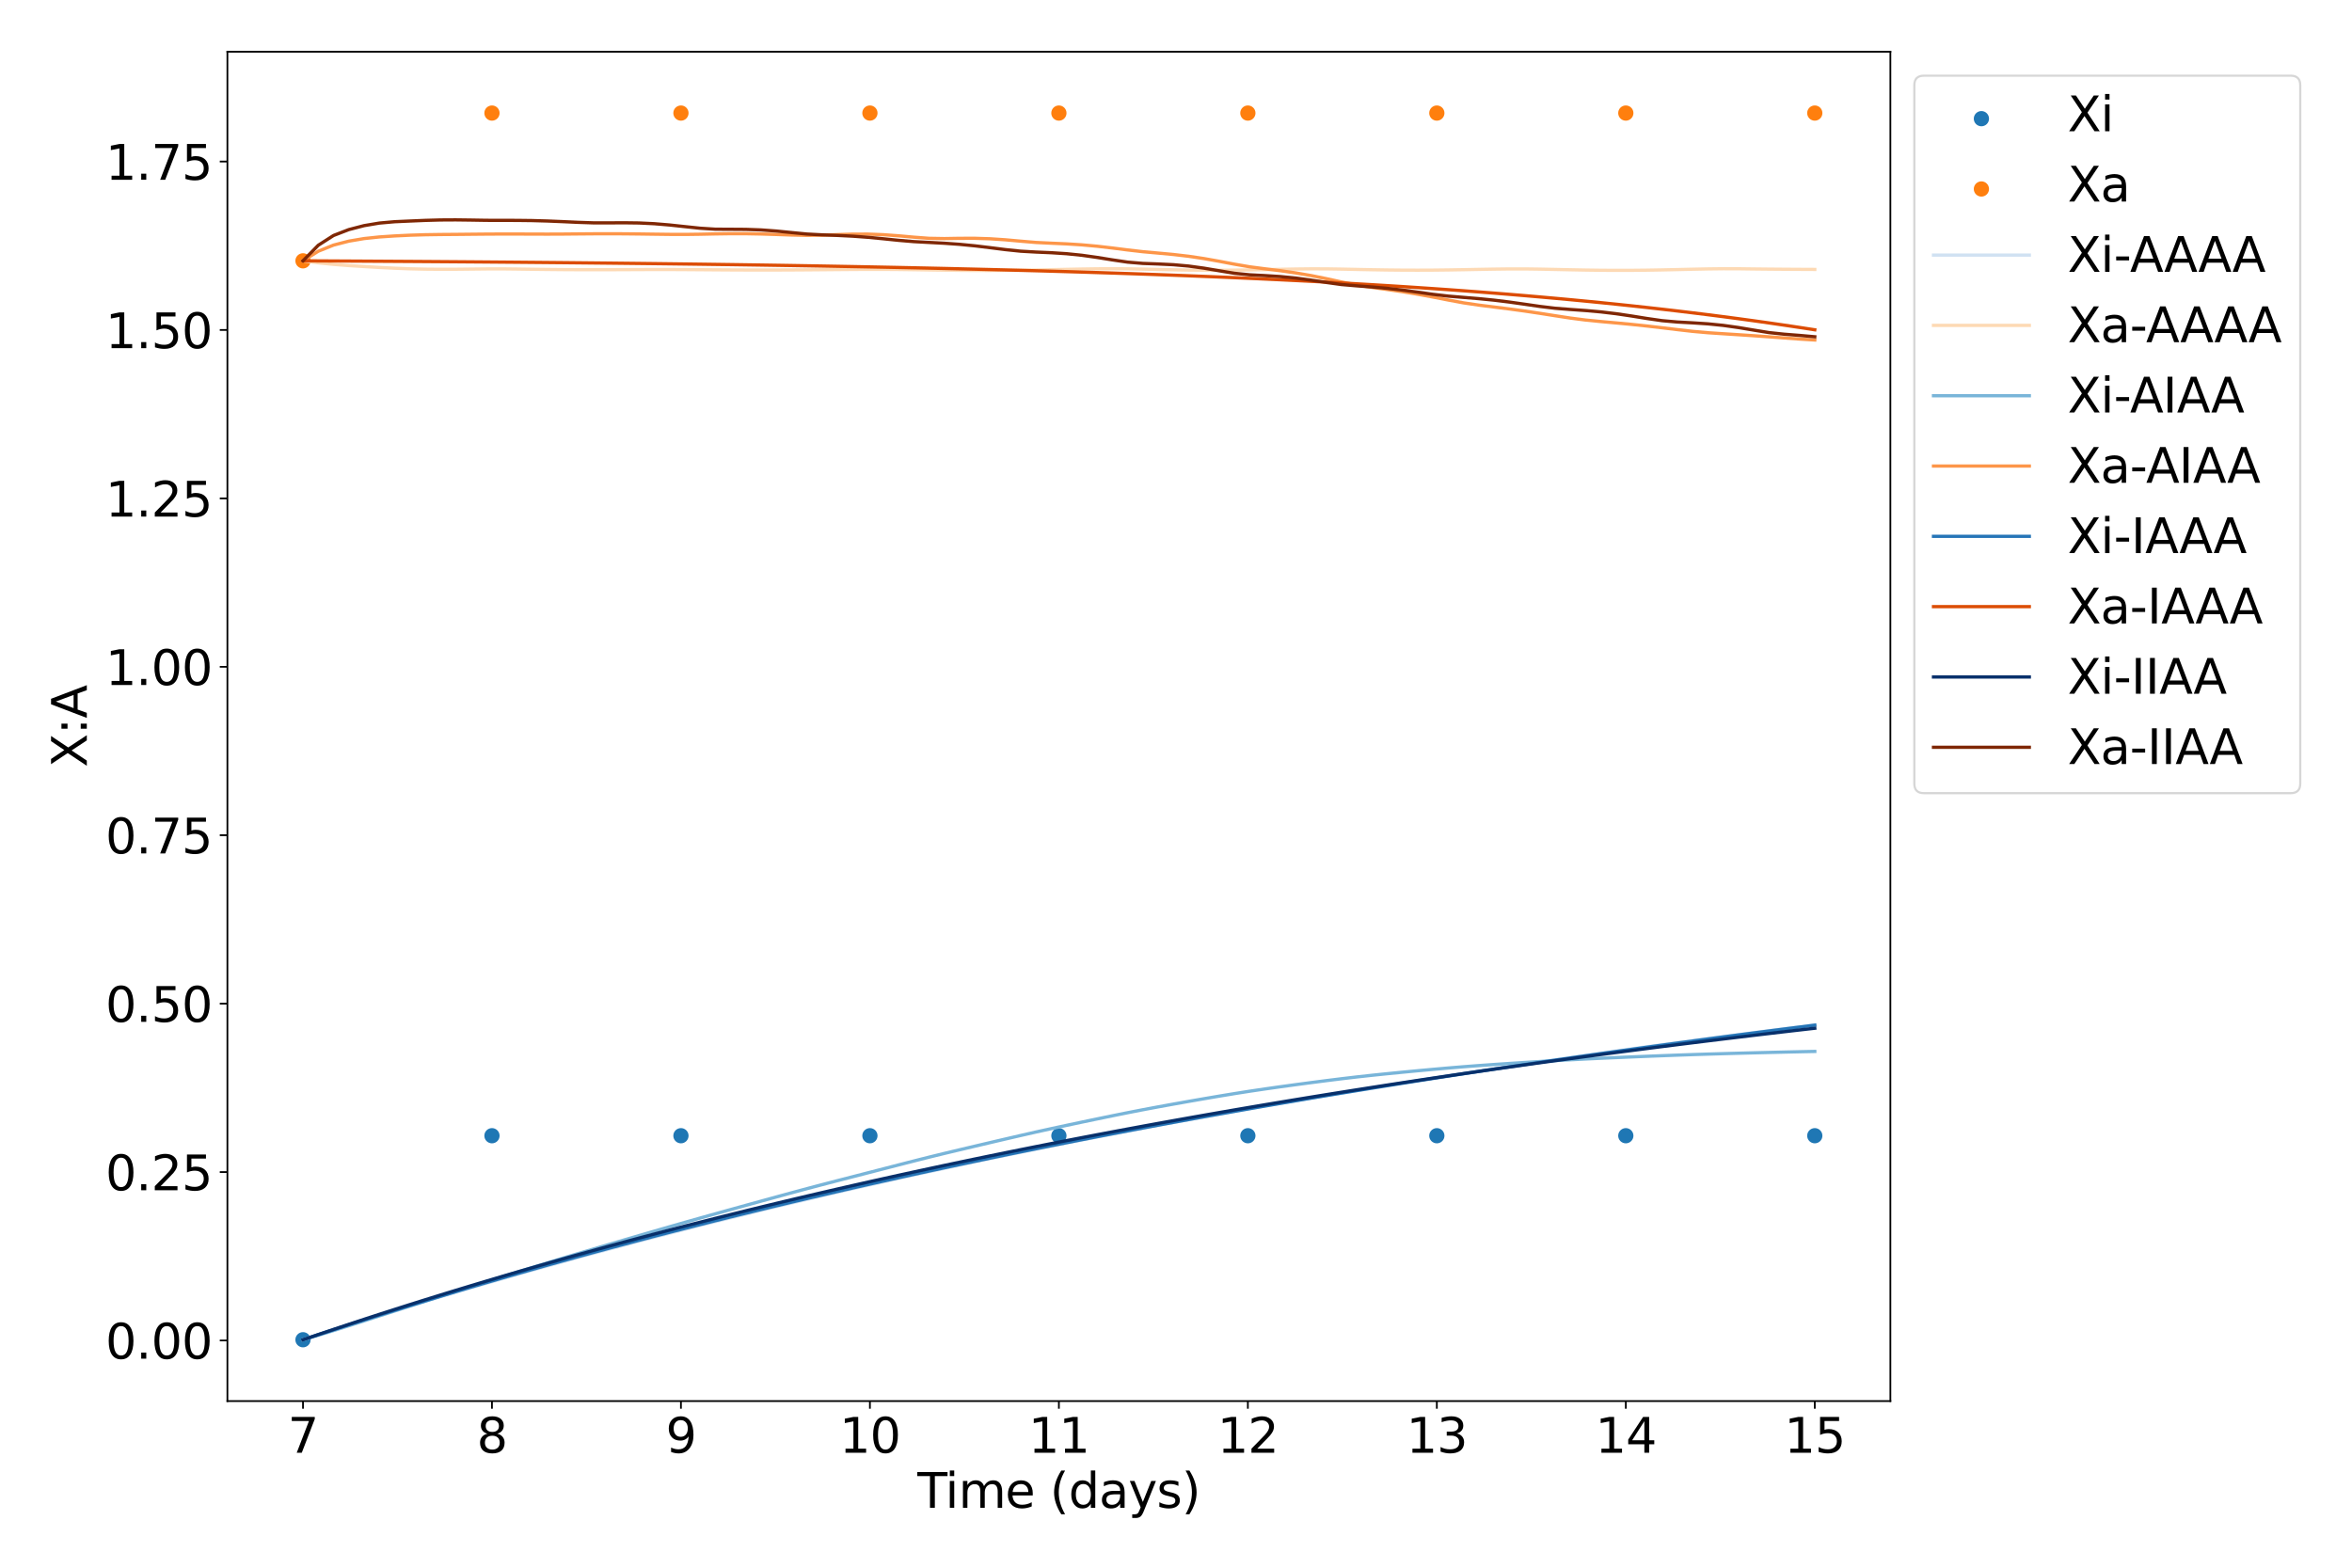 <?xml version="1.0" encoding="utf-8" standalone="no"?>
<!DOCTYPE svg PUBLIC "-//W3C//DTD SVG 1.1//EN"
  "http://www.w3.org/Graphics/SVG/1.1/DTD/svg11.dtd">
<svg xmlns:xlink="http://www.w3.org/1999/xlink" width="1080pt" height="720pt" viewBox="0 0 1080 720" xmlns="http://www.w3.org/2000/svg" version="1.1">
 <defs>
  <style type="text/css">*{stroke-linejoin: round; stroke-linecap: butt}</style>
 </defs>
 <g id="figure_1">
  <g id="patch_1">
   <path d="M 0 720 
L 1080 720 
L 1080 0 
L 0 0 
z
" style="fill: #ffffff"/>
  </g>
  <g id="axes_1">
   <g id="patch_2">
    <path d="M 104.42 643.48 
L 868.03 643.48 
L 868.03 23.76 
L 104.42 23.76 
z
" style="fill: #ffffff"/>
   </g>
   <g id="PathCollection_1">
    <defs>
     <path id="m80f1702e56" d="M 0 3 
C 0.796 3 1.559 2.684 2.121 2.121 
C 2.684 1.559 3 0.796 3 0 
C 3 -0.796 2.684 -1.559 2.121 -2.121 
C 1.559 -2.684 0.796 -3 0 -3 
C -0.796 -3 -1.559 -2.684 -2.121 -2.121 
C -2.684 -1.559 -3 -0.796 -3 0 
C -3 0.796 -2.684 1.559 -2.121 2.121 
C -1.559 2.684 -0.796 3 0 3 
z
" style="stroke: #1f77b4"/>
    </defs>
    <g clip-path="url(#p717cfecda9)">
     <use xlink:href="#m80f1702e56" x="139.13" y="615.311" style="fill: #1f77b4; stroke: #1f77b4"/>
     <use xlink:href="#m80f1702e56" x="225.903" y="521.609" style="fill: #1f77b4; stroke: #1f77b4"/>
     <use xlink:href="#m80f1702e56" x="312.677" y="521.609" style="fill: #1f77b4; stroke: #1f77b4"/>
     <use xlink:href="#m80f1702e56" x="399.451" y="521.609" style="fill: #1f77b4; stroke: #1f77b4"/>
     <use xlink:href="#m80f1702e56" x="486.225" y="521.609" style="fill: #1f77b4; stroke: #1f77b4"/>
     <use xlink:href="#m80f1702e56" x="572.999" y="521.609" style="fill: #1f77b4; stroke: #1f77b4"/>
     <use xlink:href="#m80f1702e56" x="659.773" y="521.609" style="fill: #1f77b4; stroke: #1f77b4"/>
     <use xlink:href="#m80f1702e56" x="746.547" y="521.609" style="fill: #1f77b4; stroke: #1f77b4"/>
     <use xlink:href="#m80f1702e56" x="833.32" y="521.609" style="fill: #1f77b4; stroke: #1f77b4"/>
    </g>
   </g>
   <g id="PathCollection_2">
    <defs>
     <path id="m62fcbac0dc" d="M 0 3 
C 0.796 3 1.559 2.684 2.121 2.121 
C 2.684 1.559 3 0.796 3 0 
C 3 -0.796 2.684 -1.559 2.121 -2.121 
C 1.559 -2.684 0.796 -3 0 -3 
C -0.796 -3 -1.559 -2.684 -2.121 -2.121 
C -2.684 -1.559 -3 -0.796 -3 0 
C -3 0.796 -2.684 1.559 -2.121 2.121 
C -1.559 2.684 -0.796 3 0 3 
z
" style="stroke: #ff7f0e"/>
    </defs>
    <g clip-path="url(#p717cfecda9)">
     <use xlink:href="#m62fcbac0dc" x="139.13" y="119.791" style="fill: #ff7f0e; stroke: #ff7f0e"/>
     <use xlink:href="#m62fcbac0dc" x="225.903" y="51.929" style="fill: #ff7f0e; stroke: #ff7f0e"/>
     <use xlink:href="#m62fcbac0dc" x="312.677" y="51.929" style="fill: #ff7f0e; stroke: #ff7f0e"/>
     <use xlink:href="#m62fcbac0dc" x="399.451" y="51.929" style="fill: #ff7f0e; stroke: #ff7f0e"/>
     <use xlink:href="#m62fcbac0dc" x="486.225" y="51.929" style="fill: #ff7f0e; stroke: #ff7f0e"/>
     <use xlink:href="#m62fcbac0dc" x="572.999" y="51.929" style="fill: #ff7f0e; stroke: #ff7f0e"/>
     <use xlink:href="#m62fcbac0dc" x="659.773" y="51.929" style="fill: #ff7f0e; stroke: #ff7f0e"/>
     <use xlink:href="#m62fcbac0dc" x="746.547" y="51.929" style="fill: #ff7f0e; stroke: #ff7f0e"/>
     <use xlink:href="#m62fcbac0dc" x="833.32" y="51.929" style="fill: #ff7f0e; stroke: #ff7f0e"/>
    </g>
   </g>
   <g id="matplotlib.axis_1">
    <g id="xtick_1">
     <g id="line2d_1">
      <defs>
       <path id="m3385fdae1e" d="M 0 0 
L 0 3.5 
" style="stroke: #000000; stroke-width: 0.8"/>
      </defs>
      <g>
       <use xlink:href="#m3385fdae1e" x="139.13" y="643.48" style="stroke: #000000; stroke-width: 0.8"/>
      </g>
     </g>
     <g id="text_1">
      <!-- 7 -->
      <g transform="translate(132.131 667.197) scale(0.22 -0.22)">
       <defs>
        <path id="DejaVuSans-37" d="M 525 4666 
L 3525 4666 
L 3525 4397 
L 1831 0 
L 1172 0 
L 2766 4134 
L 525 4134 
L 525 4666 
z
" transform="scale(0.016)"/>
       </defs>
       <use xlink:href="#DejaVuSans-37"/>
      </g>
     </g>
    </g>
    <g id="xtick_2">
     <g id="line2d_2">
      <g>
       <use xlink:href="#m3385fdae1e" x="225.903" y="643.48" style="stroke: #000000; stroke-width: 0.8"/>
      </g>
     </g>
     <g id="text_2">
      <!-- 8 -->
      <g transform="translate(218.905 667.197) scale(0.22 -0.22)">
       <defs>
        <path id="DejaVuSans-38" d="M 2034 2216 
Q 1584 2216 1326 1975 
Q 1069 1734 1069 1313 
Q 1069 891 1326 650 
Q 1584 409 2034 409 
Q 2484 409 2743 651 
Q 3003 894 3003 1313 
Q 3003 1734 2745 1975 
Q 2488 2216 2034 2216 
z
M 1403 2484 
Q 997 2584 770 2862 
Q 544 3141 544 3541 
Q 544 4100 942 4425 
Q 1341 4750 2034 4750 
Q 2731 4750 3128 4425 
Q 3525 4100 3525 3541 
Q 3525 3141 3298 2862 
Q 3072 2584 2669 2484 
Q 3125 2378 3379 2068 
Q 3634 1759 3634 1313 
Q 3634 634 3220 271 
Q 2806 -91 2034 -91 
Q 1263 -91 848 271 
Q 434 634 434 1313 
Q 434 1759 690 2068 
Q 947 2378 1403 2484 
z
M 1172 3481 
Q 1172 3119 1398 2916 
Q 1625 2713 2034 2713 
Q 2441 2713 2670 2916 
Q 2900 3119 2900 3481 
Q 2900 3844 2670 4047 
Q 2441 4250 2034 4250 
Q 1625 4250 1398 4047 
Q 1172 3844 1172 3481 
z
" transform="scale(0.016)"/>
       </defs>
       <use xlink:href="#DejaVuSans-38"/>
      </g>
     </g>
    </g>
    <g id="xtick_3">
     <g id="line2d_3">
      <g>
       <use xlink:href="#m3385fdae1e" x="312.677" y="643.48" style="stroke: #000000; stroke-width: 0.8"/>
      </g>
     </g>
     <g id="text_3">
      <!-- 9 -->
      <g transform="translate(305.679 667.197) scale(0.22 -0.22)">
       <defs>
        <path id="DejaVuSans-39" d="M 703 97 
L 703 672 
Q 941 559 1184 500 
Q 1428 441 1663 441 
Q 2288 441 2617 861 
Q 2947 1281 2994 2138 
Q 2813 1869 2534 1725 
Q 2256 1581 1919 1581 
Q 1219 1581 811 2004 
Q 403 2428 403 3163 
Q 403 3881 828 4315 
Q 1253 4750 1959 4750 
Q 2769 4750 3195 4129 
Q 3622 3509 3622 2328 
Q 3622 1225 3098 567 
Q 2575 -91 1691 -91 
Q 1453 -91 1209 -44 
Q 966 3 703 97 
z
M 1959 2075 
Q 2384 2075 2632 2365 
Q 2881 2656 2881 3163 
Q 2881 3666 2632 3958 
Q 2384 4250 1959 4250 
Q 1534 4250 1286 3958 
Q 1038 3666 1038 3163 
Q 1038 2656 1286 2365 
Q 1534 2075 1959 2075 
z
" transform="scale(0.016)"/>
       </defs>
       <use xlink:href="#DejaVuSans-39"/>
      </g>
     </g>
    </g>
    <g id="xtick_4">
     <g id="line2d_4">
      <g>
       <use xlink:href="#m3385fdae1e" x="399.451" y="643.48" style="stroke: #000000; stroke-width: 0.8"/>
      </g>
     </g>
     <g id="text_4">
      <!-- 10 -->
      <g transform="translate(385.454 667.197) scale(0.22 -0.22)">
       <defs>
        <path id="DejaVuSans-31" d="M 794 531 
L 1825 531 
L 1825 4091 
L 703 3866 
L 703 4441 
L 1819 4666 
L 2450 4666 
L 2450 531 
L 3481 531 
L 3481 0 
L 794 0 
L 794 531 
z
" transform="scale(0.016)"/>
        <path id="DejaVuSans-30" d="M 2034 4250 
Q 1547 4250 1301 3770 
Q 1056 3291 1056 2328 
Q 1056 1369 1301 889 
Q 1547 409 2034 409 
Q 2525 409 2770 889 
Q 3016 1369 3016 2328 
Q 3016 3291 2770 3770 
Q 2525 4250 2034 4250 
z
M 2034 4750 
Q 2819 4750 3233 4129 
Q 3647 3509 3647 2328 
Q 3647 1150 3233 529 
Q 2819 -91 2034 -91 
Q 1250 -91 836 529 
Q 422 1150 422 2328 
Q 422 3509 836 4129 
Q 1250 4750 2034 4750 
z
" transform="scale(0.016)"/>
       </defs>
       <use xlink:href="#DejaVuSans-31"/>
       <use xlink:href="#DejaVuSans-30" x="63.623"/>
      </g>
     </g>
    </g>
    <g id="xtick_5">
     <g id="line2d_5">
      <g>
       <use xlink:href="#m3385fdae1e" x="486.225" y="643.48" style="stroke: #000000; stroke-width: 0.8"/>
      </g>
     </g>
     <g id="text_5">
      <!-- 11 -->
      <g transform="translate(472.228 667.197) scale(0.22 -0.22)">
       <use xlink:href="#DejaVuSans-31"/>
       <use xlink:href="#DejaVuSans-31" x="63.623"/>
      </g>
     </g>
    </g>
    <g id="xtick_6">
     <g id="line2d_6">
      <g>
       <use xlink:href="#m3385fdae1e" x="572.999" y="643.48" style="stroke: #000000; stroke-width: 0.8"/>
      </g>
     </g>
     <g id="text_6">
      <!-- 12 -->
      <g transform="translate(559.001 667.197) scale(0.22 -0.22)">
       <defs>
        <path id="DejaVuSans-32" d="M 1228 531 
L 3431 531 
L 3431 0 
L 469 0 
L 469 531 
Q 828 903 1448 1529 
Q 2069 2156 2228 2338 
Q 2531 2678 2651 2914 
Q 2772 3150 2772 3378 
Q 2772 3750 2511 3984 
Q 2250 4219 1831 4219 
Q 1534 4219 1204 4116 
Q 875 4013 500 3803 
L 500 4441 
Q 881 4594 1212 4672 
Q 1544 4750 1819 4750 
Q 2544 4750 2975 4387 
Q 3406 4025 3406 3419 
Q 3406 3131 3298 2873 
Q 3191 2616 2906 2266 
Q 2828 2175 2409 1742 
Q 1991 1309 1228 531 
z
" transform="scale(0.016)"/>
       </defs>
       <use xlink:href="#DejaVuSans-31"/>
       <use xlink:href="#DejaVuSans-32" x="63.623"/>
      </g>
     </g>
    </g>
    <g id="xtick_7">
     <g id="line2d_7">
      <g>
       <use xlink:href="#m3385fdae1e" x="659.773" y="643.48" style="stroke: #000000; stroke-width: 0.8"/>
      </g>
     </g>
     <g id="text_7">
      <!-- 13 -->
      <g transform="translate(645.775 667.197) scale(0.22 -0.22)">
       <defs>
        <path id="DejaVuSans-33" d="M 2597 2516 
Q 3050 2419 3304 2112 
Q 3559 1806 3559 1356 
Q 3559 666 3084 287 
Q 2609 -91 1734 -91 
Q 1441 -91 1130 -33 
Q 819 25 488 141 
L 488 750 
Q 750 597 1062 519 
Q 1375 441 1716 441 
Q 2309 441 2620 675 
Q 2931 909 2931 1356 
Q 2931 1769 2642 2001 
Q 2353 2234 1838 2234 
L 1294 2234 
L 1294 2753 
L 1863 2753 
Q 2328 2753 2575 2939 
Q 2822 3125 2822 3475 
Q 2822 3834 2567 4026 
Q 2313 4219 1838 4219 
Q 1578 4219 1281 4162 
Q 984 4106 628 3988 
L 628 4550 
Q 988 4650 1302 4700 
Q 1616 4750 1894 4750 
Q 2613 4750 3031 4423 
Q 3450 4097 3450 3541 
Q 3450 3153 3228 2886 
Q 3006 2619 2597 2516 
z
" transform="scale(0.016)"/>
       </defs>
       <use xlink:href="#DejaVuSans-31"/>
       <use xlink:href="#DejaVuSans-33" x="63.623"/>
      </g>
     </g>
    </g>
    <g id="xtick_8">
     <g id="line2d_8">
      <g>
       <use xlink:href="#m3385fdae1e" x="746.547" y="643.48" style="stroke: #000000; stroke-width: 0.8"/>
      </g>
     </g>
     <g id="text_8">
      <!-- 14 -->
      <g transform="translate(732.549 667.197) scale(0.22 -0.22)">
       <defs>
        <path id="DejaVuSans-34" d="M 2419 4116 
L 825 1625 
L 2419 1625 
L 2419 4116 
z
M 2253 4666 
L 3047 4666 
L 3047 1625 
L 3713 1625 
L 3713 1100 
L 3047 1100 
L 3047 0 
L 2419 0 
L 2419 1100 
L 313 1100 
L 313 1709 
L 2253 4666 
z
" transform="scale(0.016)"/>
       </defs>
       <use xlink:href="#DejaVuSans-31"/>
       <use xlink:href="#DejaVuSans-34" x="63.623"/>
      </g>
     </g>
    </g>
    <g id="xtick_9">
     <g id="line2d_9">
      <g>
       <use xlink:href="#m3385fdae1e" x="833.32" y="643.48" style="stroke: #000000; stroke-width: 0.8"/>
      </g>
     </g>
     <g id="text_9">
      <!-- 15 -->
      <g transform="translate(819.323 667.197) scale(0.22 -0.22)">
       <defs>
        <path id="DejaVuSans-35" d="M 691 4666 
L 3169 4666 
L 3169 4134 
L 1269 4134 
L 1269 2991 
Q 1406 3038 1543 3061 
Q 1681 3084 1819 3084 
Q 2600 3084 3056 2656 
Q 3513 2228 3513 1497 
Q 3513 744 3044 326 
Q 2575 -91 1722 -91 
Q 1428 -91 1123 -41 
Q 819 9 494 109 
L 494 744 
Q 775 591 1075 516 
Q 1375 441 1709 441 
Q 2250 441 2565 725 
Q 2881 1009 2881 1497 
Q 2881 1984 2565 2268 
Q 2250 2553 1709 2553 
Q 1456 2553 1204 2497 
Q 953 2441 691 2322 
L 691 4666 
z
" transform="scale(0.016)"/>
       </defs>
       <use xlink:href="#DejaVuSans-31"/>
       <use xlink:href="#DejaVuSans-35" x="63.623"/>
      </g>
     </g>
    </g>
    <g id="text_10">
     <!-- Time (days) -->
     <g transform="translate(421.267 692.488) scale(0.22 -0.22)">
      <defs>
       <path id="DejaVuSans-54" d="M -19 4666 
L 3928 4666 
L 3928 4134 
L 2272 4134 
L 2272 0 
L 1638 0 
L 1638 4134 
L -19 4134 
L -19 4666 
z
" transform="scale(0.016)"/>
       <path id="DejaVuSans-69" d="M 603 3500 
L 1178 3500 
L 1178 0 
L 603 0 
L 603 3500 
z
M 603 4863 
L 1178 4863 
L 1178 4134 
L 603 4134 
L 603 4863 
z
" transform="scale(0.016)"/>
       <path id="DejaVuSans-6d" d="M 3328 2828 
Q 3544 3216 3844 3400 
Q 4144 3584 4550 3584 
Q 5097 3584 5394 3201 
Q 5691 2819 5691 2113 
L 5691 0 
L 5113 0 
L 5113 2094 
Q 5113 2597 4934 2840 
Q 4756 3084 4391 3084 
Q 3944 3084 3684 2787 
Q 3425 2491 3425 1978 
L 3425 0 
L 2847 0 
L 2847 2094 
Q 2847 2600 2669 2842 
Q 2491 3084 2119 3084 
Q 1678 3084 1418 2786 
Q 1159 2488 1159 1978 
L 1159 0 
L 581 0 
L 581 3500 
L 1159 3500 
L 1159 2956 
Q 1356 3278 1631 3431 
Q 1906 3584 2284 3584 
Q 2666 3584 2933 3390 
Q 3200 3197 3328 2828 
z
" transform="scale(0.016)"/>
       <path id="DejaVuSans-65" d="M 3597 1894 
L 3597 1613 
L 953 1613 
Q 991 1019 1311 708 
Q 1631 397 2203 397 
Q 2534 397 2845 478 
Q 3156 559 3463 722 
L 3463 178 
Q 3153 47 2828 -22 
Q 2503 -91 2169 -91 
Q 1331 -91 842 396 
Q 353 884 353 1716 
Q 353 2575 817 3079 
Q 1281 3584 2069 3584 
Q 2775 3584 3186 3129 
Q 3597 2675 3597 1894 
z
M 3022 2063 
Q 3016 2534 2758 2815 
Q 2500 3097 2075 3097 
Q 1594 3097 1305 2825 
Q 1016 2553 972 2059 
L 3022 2063 
z
" transform="scale(0.016)"/>
       <path id="DejaVuSans-20" transform="scale(0.016)"/>
       <path id="DejaVuSans-28" d="M 1984 4856 
Q 1566 4138 1362 3434 
Q 1159 2731 1159 2009 
Q 1159 1288 1364 580 
Q 1569 -128 1984 -844 
L 1484 -844 
Q 1016 -109 783 600 
Q 550 1309 550 2009 
Q 550 2706 781 3412 
Q 1013 4119 1484 4856 
L 1984 4856 
z
" transform="scale(0.016)"/>
       <path id="DejaVuSans-64" d="M 2906 2969 
L 2906 4863 
L 3481 4863 
L 3481 0 
L 2906 0 
L 2906 525 
Q 2725 213 2448 61 
Q 2172 -91 1784 -91 
Q 1150 -91 751 415 
Q 353 922 353 1747 
Q 353 2572 751 3078 
Q 1150 3584 1784 3584 
Q 2172 3584 2448 3432 
Q 2725 3281 2906 2969 
z
M 947 1747 
Q 947 1113 1208 752 
Q 1469 391 1925 391 
Q 2381 391 2643 752 
Q 2906 1113 2906 1747 
Q 2906 2381 2643 2742 
Q 2381 3103 1925 3103 
Q 1469 3103 1208 2742 
Q 947 2381 947 1747 
z
" transform="scale(0.016)"/>
       <path id="DejaVuSans-61" d="M 2194 1759 
Q 1497 1759 1228 1600 
Q 959 1441 959 1056 
Q 959 750 1161 570 
Q 1363 391 1709 391 
Q 2188 391 2477 730 
Q 2766 1069 2766 1631 
L 2766 1759 
L 2194 1759 
z
M 3341 1997 
L 3341 0 
L 2766 0 
L 2766 531 
Q 2569 213 2275 61 
Q 1981 -91 1556 -91 
Q 1019 -91 701 211 
Q 384 513 384 1019 
Q 384 1609 779 1909 
Q 1175 2209 1959 2209 
L 2766 2209 
L 2766 2266 
Q 2766 2663 2505 2880 
Q 2244 3097 1772 3097 
Q 1472 3097 1187 3025 
Q 903 2953 641 2809 
L 641 3341 
Q 956 3463 1253 3523 
Q 1550 3584 1831 3584 
Q 2591 3584 2966 3190 
Q 3341 2797 3341 1997 
z
" transform="scale(0.016)"/>
       <path id="DejaVuSans-79" d="M 2059 -325 
Q 1816 -950 1584 -1140 
Q 1353 -1331 966 -1331 
L 506 -1331 
L 506 -850 
L 844 -850 
Q 1081 -850 1212 -737 
Q 1344 -625 1503 -206 
L 1606 56 
L 191 3500 
L 800 3500 
L 1894 763 
L 2988 3500 
L 3597 3500 
L 2059 -325 
z
" transform="scale(0.016)"/>
       <path id="DejaVuSans-73" d="M 2834 3397 
L 2834 2853 
Q 2591 2978 2328 3040 
Q 2066 3103 1784 3103 
Q 1356 3103 1142 2972 
Q 928 2841 928 2578 
Q 928 2378 1081 2264 
Q 1234 2150 1697 2047 
L 1894 2003 
Q 2506 1872 2764 1633 
Q 3022 1394 3022 966 
Q 3022 478 2636 193 
Q 2250 -91 1575 -91 
Q 1294 -91 989 -36 
Q 684 19 347 128 
L 347 722 
Q 666 556 975 473 
Q 1284 391 1588 391 
Q 1994 391 2212 530 
Q 2431 669 2431 922 
Q 2431 1156 2273 1281 
Q 2116 1406 1581 1522 
L 1381 1569 
Q 847 1681 609 1914 
Q 372 2147 372 2553 
Q 372 3047 722 3315 
Q 1072 3584 1716 3584 
Q 2034 3584 2315 3537 
Q 2597 3491 2834 3397 
z
" transform="scale(0.016)"/>
       <path id="DejaVuSans-29" d="M 513 4856 
L 1013 4856 
Q 1481 4119 1714 3412 
Q 1947 2706 1947 2009 
Q 1947 1309 1714 600 
Q 1481 -109 1013 -844 
L 513 -844 
Q 928 -128 1133 580 
Q 1338 1288 1338 2009 
Q 1338 2731 1133 3434 
Q 928 4138 513 4856 
z
" transform="scale(0.016)"/>
      </defs>
      <use xlink:href="#DejaVuSans-54"/>
      <use xlink:href="#DejaVuSans-69" x="57.959"/>
      <use xlink:href="#DejaVuSans-6d" x="85.742"/>
      <use xlink:href="#DejaVuSans-65" x="183.154"/>
      <use xlink:href="#DejaVuSans-20" x="244.678"/>
      <use xlink:href="#DejaVuSans-28" x="276.465"/>
      <use xlink:href="#DejaVuSans-64" x="315.479"/>
      <use xlink:href="#DejaVuSans-61" x="378.955"/>
      <use xlink:href="#DejaVuSans-79" x="440.234"/>
      <use xlink:href="#DejaVuSans-73" x="499.414"/>
      <use xlink:href="#DejaVuSans-29" x="551.514"/>
     </g>
    </g>
   </g>
   <g id="matplotlib.axis_2">
    <g id="ytick_1">
     <g id="line2d_10">
      <defs>
       <path id="ma600d9e374" d="M 0 0 
L -3.5 0 
" style="stroke: #000000; stroke-width: 0.8"/>
      </defs>
      <g>
       <use xlink:href="#ma600d9e374" x="104.42" y="615.644" style="stroke: #000000; stroke-width: 0.8"/>
      </g>
     </g>
     <g id="text_11">
      <!-- 0.00 -->
      <g transform="translate(48.436 624.002) scale(0.22 -0.22)">
       <defs>
        <path id="DejaVuSans-2e" d="M 684 794 
L 1344 794 
L 1344 0 
L 684 0 
L 684 794 
z
" transform="scale(0.016)"/>
       </defs>
       <use xlink:href="#DejaVuSans-30"/>
       <use xlink:href="#DejaVuSans-2e" x="63.623"/>
       <use xlink:href="#DejaVuSans-30" x="95.41"/>
       <use xlink:href="#DejaVuSans-30" x="159.033"/>
      </g>
     </g>
    </g>
    <g id="ytick_2">
     <g id="line2d_11">
      <g>
       <use xlink:href="#ma600d9e374" x="104.42" y="538.295" style="stroke: #000000; stroke-width: 0.8"/>
      </g>
     </g>
     <g id="text_12">
      <!-- 0.25 -->
      <g transform="translate(48.436 546.653) scale(0.22 -0.22)">
       <use xlink:href="#DejaVuSans-30"/>
       <use xlink:href="#DejaVuSans-2e" x="63.623"/>
       <use xlink:href="#DejaVuSans-32" x="95.41"/>
       <use xlink:href="#DejaVuSans-35" x="159.033"/>
      </g>
     </g>
    </g>
    <g id="ytick_3">
     <g id="line2d_12">
      <g>
       <use xlink:href="#ma600d9e374" x="104.42" y="460.945" style="stroke: #000000; stroke-width: 0.8"/>
      </g>
     </g>
     <g id="text_13">
      <!-- 0.50 -->
      <g transform="translate(48.436 469.304) scale(0.22 -0.22)">
       <use xlink:href="#DejaVuSans-30"/>
       <use xlink:href="#DejaVuSans-2e" x="63.623"/>
       <use xlink:href="#DejaVuSans-35" x="95.41"/>
       <use xlink:href="#DejaVuSans-30" x="159.033"/>
      </g>
     </g>
    </g>
    <g id="ytick_4">
     <g id="line2d_13">
      <g>
       <use xlink:href="#ma600d9e374" x="104.42" y="383.596" style="stroke: #000000; stroke-width: 0.8"/>
      </g>
     </g>
     <g id="text_14">
      <!-- 0.75 -->
      <g transform="translate(48.436 391.954) scale(0.22 -0.22)">
       <use xlink:href="#DejaVuSans-30"/>
       <use xlink:href="#DejaVuSans-2e" x="63.623"/>
       <use xlink:href="#DejaVuSans-37" x="95.41"/>
       <use xlink:href="#DejaVuSans-35" x="159.033"/>
      </g>
     </g>
    </g>
    <g id="ytick_5">
     <g id="line2d_14">
      <g>
       <use xlink:href="#ma600d9e374" x="104.42" y="306.247" style="stroke: #000000; stroke-width: 0.8"/>
      </g>
     </g>
     <g id="text_15">
      <!-- 1.00 -->
      <g transform="translate(48.436 314.605) scale(0.22 -0.22)">
       <use xlink:href="#DejaVuSans-31"/>
       <use xlink:href="#DejaVuSans-2e" x="63.623"/>
       <use xlink:href="#DejaVuSans-30" x="95.41"/>
       <use xlink:href="#DejaVuSans-30" x="159.033"/>
      </g>
     </g>
    </g>
    <g id="ytick_6">
     <g id="line2d_15">
      <g>
       <use xlink:href="#ma600d9e374" x="104.42" y="228.898" style="stroke: #000000; stroke-width: 0.8"/>
      </g>
     </g>
     <g id="text_16">
      <!-- 1.25 -->
      <g transform="translate(48.436 237.256) scale(0.22 -0.22)">
       <use xlink:href="#DejaVuSans-31"/>
       <use xlink:href="#DejaVuSans-2e" x="63.623"/>
       <use xlink:href="#DejaVuSans-32" x="95.41"/>
       <use xlink:href="#DejaVuSans-35" x="159.033"/>
      </g>
     </g>
    </g>
    <g id="ytick_7">
     <g id="line2d_16">
      <g>
       <use xlink:href="#ma600d9e374" x="104.42" y="151.549" style="stroke: #000000; stroke-width: 0.8"/>
      </g>
     </g>
     <g id="text_17">
      <!-- 1.50 -->
      <g transform="translate(48.436 159.907) scale(0.22 -0.22)">
       <use xlink:href="#DejaVuSans-31"/>
       <use xlink:href="#DejaVuSans-2e" x="63.623"/>
       <use xlink:href="#DejaVuSans-35" x="95.41"/>
       <use xlink:href="#DejaVuSans-30" x="159.033"/>
      </g>
     </g>
    </g>
    <g id="ytick_8">
     <g id="line2d_17">
      <g>
       <use xlink:href="#ma600d9e374" x="104.42" y="74.199" style="stroke: #000000; stroke-width: 0.8"/>
      </g>
     </g>
     <g id="text_18">
      <!-- 1.75 -->
      <g transform="translate(48.436 82.558) scale(0.22 -0.22)">
       <use xlink:href="#DejaVuSans-31"/>
       <use xlink:href="#DejaVuSans-2e" x="63.623"/>
       <use xlink:href="#DejaVuSans-37" x="95.41"/>
       <use xlink:href="#DejaVuSans-35" x="159.033"/>
      </g>
     </g>
    </g>
    <g id="text_19">
     <!-- X:A -->
     <g transform="translate(39.86 352.385) rotate(-90) scale(0.22 -0.22)">
      <defs>
       <path id="DejaVuSans-58" d="M 403 4666 
L 1081 4666 
L 2241 2931 
L 3406 4666 
L 4084 4666 
L 2584 2425 
L 4184 0 
L 3506 0 
L 2194 1984 
L 872 0 
L 191 0 
L 1856 2491 
L 403 4666 
z
" transform="scale(0.016)"/>
       <path id="DejaVuSans-3a" d="M 750 794 
L 1409 794 
L 1409 0 
L 750 0 
L 750 794 
z
M 750 3309 
L 1409 3309 
L 1409 2516 
L 750 2516 
L 750 3309 
z
" transform="scale(0.016)"/>
       <path id="DejaVuSans-41" d="M 2188 4044 
L 1331 1722 
L 3047 1722 
L 2188 4044 
z
M 1831 4666 
L 2547 4666 
L 4325 0 
L 3669 0 
L 3244 1197 
L 1141 1197 
L 716 0 
L 50 0 
L 1831 4666 
z
" transform="scale(0.016)"/>
      </defs>
      <use xlink:href="#DejaVuSans-58"/>
      <use xlink:href="#DejaVuSans-3a" x="68.506"/>
      <use xlink:href="#DejaVuSans-41" x="102.197"/>
     </g>
    </g>
   </g>
   <g id="line2d_18">
    <path d="M 139.13 615.311 
L 146.142 613.034 
L 153.154 610.778 
L 160.166 608.545 
L 167.178 606.333 
L 174.19 604.144 
L 181.202 601.975 
L 188.214 599.828 
L 195.226 597.702 
L 202.238 595.597 
L 209.25 593.513 
L 216.262 591.449 
L 223.274 589.405 
L 230.286 587.381 
L 237.298 585.378 
L 244.31 583.394 
L 251.322 581.429 
L 258.334 579.484 
L 265.346 577.558 
L 272.358 575.651 
L 279.37 573.763 
L 286.382 571.893 
L 293.394 570.042 
L 300.406 568.208 
L 307.418 566.393 
L 314.43 564.596 
L 321.442 562.816 
L 328.454 561.054 
L 335.466 559.31 
L 342.478 557.582 
L 349.49 555.871 
L 356.502 554.178 
L 363.514 552.501 
L 370.527 550.84 
L 377.539 549.196 
L 384.551 547.568 
L 391.563 545.955 
L 398.575 544.359 
L 405.587 542.779 
L 412.599 541.214 
L 419.611 539.664 
L 426.623 538.13 
L 433.635 536.611 
L 440.647 535.107 
L 447.659 533.617 
L 454.671 532.142 
L 461.683 530.682 
L 468.695 529.236 
L 475.707 527.804 
L 482.719 526.387 
L 489.731 524.983 
L 496.743 523.593 
L 503.755 522.217 
L 510.767 520.855 
L 517.779 519.505 
L 524.791 518.169 
L 531.803 516.847 
L 538.815 515.537 
L 545.827 514.24 
L 552.839 512.956 
L 559.851 511.684 
L 566.863 510.425 
L 573.875 509.179 
L 580.887 507.944 
L 587.899 506.722 
L 594.911 505.512 
L 601.923 504.314 
L 608.936 503.128 
L 615.948 501.953 
L 622.96 500.79 
L 629.972 499.638 
L 636.984 498.497 
L 643.996 497.368 
L 651.008 496.25 
L 658.02 495.143 
L 665.032 494.047 
L 672.044 492.962 
L 679.056 491.887 
L 686.068 490.823 
L 693.08 489.769 
L 700.092 488.726 
L 707.104 487.693 
L 714.116 486.67 
L 721.128 485.657 
L 728.14 484.654 
L 735.152 483.661 
L 742.164 482.678 
L 749.176 481.705 
L 756.188 480.741 
L 763.2 479.786 
L 770.212 478.841 
L 777.224 477.906 
L 784.236 476.979 
L 791.248 476.062 
L 798.26 475.153 
L 805.272 474.254 
L 812.284 473.363 
L 819.296 472.481 
L 826.308 471.608 
L 833.32 470.744 
" clip-path="url(#p717cfecda9)" style="fill: none; stroke: #d0e1f2; stroke-width: 1.5; stroke-linecap: square"/>
   </g>
   <g id="line2d_19">
    <path d="M 139.13 119.791 
L 146.142 120.708 
L 153.154 121.419 
L 160.166 121.971 
L 167.178 122.416 
L 174.19 122.83 
L 181.202 123.186 
L 188.214 123.453 
L 195.226 123.618 
L 202.238 123.681 
L 209.25 123.661 
L 216.262 123.588 
L 223.274 123.508 
L 230.286 123.484 
L 237.298 123.566 
L 244.31 123.666 
L 251.322 123.755 
L 258.334 123.823 
L 265.346 123.865 
L 272.358 123.88 
L 279.37 123.869 
L 286.382 123.841 
L 293.394 123.806 
L 300.406 123.78 
L 307.418 123.781 
L 314.43 123.818 
L 321.442 123.869 
L 328.454 123.924 
L 335.466 123.971 
L 342.478 124.003 
L 349.49 124.016 
L 356.502 124.008 
L 363.514 123.979 
L 370.527 123.932 
L 377.539 123.873 
L 384.551 123.809 
L 391.563 123.753 
L 398.575 123.716 
L 405.587 123.716 
L 412.599 123.768 
L 419.611 123.863 
L 426.623 123.976 
L 433.635 124.084 
L 440.647 124.17 
L 447.659 124.222 
L 454.671 124.232 
L 461.683 124.197 
L 468.695 124.119 
L 475.707 124.003 
L 482.719 123.861 
L 489.731 123.708 
L 496.743 123.565 
L 503.755 123.457 
L 510.767 123.412 
L 517.779 123.466 
L 524.791 123.601 
L 531.803 123.76 
L 538.815 123.911 
L 545.827 124.03 
L 552.839 124.101 
L 559.851 124.114 
L 566.863 124.07 
L 573.875 123.973 
L 580.887 123.839 
L 587.899 123.69 
L 594.911 123.556 
L 601.923 123.473 
L 608.936 123.487 
L 615.948 123.6 
L 622.96 123.741 
L 629.972 123.881 
L 636.984 123.994 
L 643.996 124.067 
L 651.008 124.089 
L 658.02 124.058 
L 665.032 123.979 
L 672.044 123.863 
L 679.056 123.73 
L 686.068 123.604 
L 693.08 123.518 
L 700.092 123.512 
L 707.104 123.608 
L 714.116 123.75 
L 721.128 123.901 
L 728.14 124.033 
L 735.152 124.128 
L 742.164 124.17 
L 749.176 124.155 
L 756.188 124.084 
L 763.2 123.964 
L 770.212 123.812 
L 777.224 123.65 
L 784.236 123.507 
L 791.248 123.421 
L 798.26 123.436 
L 805.272 123.53 
L 812.284 123.605 
L 819.296 123.663 
L 826.308 123.707 
L 833.32 123.742 
" clip-path="url(#p717cfecda9)" style="fill: none; stroke: #fdd9b4; stroke-width: 1.5; stroke-linecap: square"/>
   </g>
   <g id="line2d_20">
    <path d="M 139.13 615.311 
L 146.142 613.254 
L 153.154 611.099 
L 160.166 608.884 
L 167.178 606.637 
L 174.19 604.373 
L 181.202 602.103 
L 188.214 599.84 
L 195.226 597.584 
L 202.238 595.336 
L 209.25 593.1 
L 216.262 590.882 
L 223.274 588.68 
L 230.286 586.492 
L 237.298 584.317 
L 244.31 582.156 
L 251.322 580.011 
L 258.334 577.886 
L 265.346 575.78 
L 272.358 573.69 
L 279.37 571.611 
L 286.382 569.545 
L 293.394 567.49 
L 300.406 565.448 
L 307.418 563.422 
L 314.43 561.417 
L 321.442 559.437 
L 328.454 557.478 
L 335.466 555.529 
L 342.478 553.588 
L 349.49 551.653 
L 356.502 549.725 
L 363.514 547.812 
L 370.527 545.922 
L 377.539 544.069 
L 384.551 542.25 
L 391.563 540.445 
L 398.575 538.64 
L 405.587 536.832 
L 412.599 535.022 
L 419.611 533.222 
L 426.623 531.452 
L 433.635 529.738 
L 440.647 528.067 
L 447.659 526.412 
L 454.671 524.764 
L 461.683 523.123 
L 468.695 521.498 
L 475.707 519.905 
L 482.719 518.361 
L 489.731 516.852 
L 496.743 515.366 
L 503.755 513.9 
L 510.767 512.456 
L 517.779 511.044 
L 524.791 509.676 
L 531.803 508.361 
L 538.815 507.085 
L 545.827 505.839 
L 552.839 504.618 
L 559.851 503.425 
L 566.863 502.269 
L 573.875 501.164 
L 580.887 500.122 
L 587.899 499.126 
L 594.911 498.164 
L 601.923 497.23 
L 608.936 496.323 
L 615.948 495.45 
L 622.96 494.621 
L 629.972 493.852 
L 636.984 493.127 
L 643.996 492.435 
L 651.008 491.768 
L 658.02 491.126 
L 665.032 490.511 
L 672.044 489.931 
L 679.056 489.395 
L 686.068 488.895 
L 693.08 488.42 
L 700.092 487.967 
L 707.104 487.532 
L 714.116 487.117 
L 721.128 486.724 
L 728.14 486.36 
L 735.152 486.026 
L 742.164 485.714 
L 749.176 485.416 
L 756.188 485.131 
L 763.2 484.857 
L 770.212 484.595 
L 777.224 484.348 
L 784.236 484.123 
L 791.248 483.918 
L 798.26 483.724 
L 805.272 483.54 
L 812.284 483.364 
L 819.296 483.197 
L 826.308 483.039 
L 833.32 482.892 
" clip-path="url(#p717cfecda9)" style="fill: none; stroke: #79b5d9; stroke-width: 1.5; stroke-linecap: square"/>
   </g>
   <g id="line2d_21">
    <path d="M 139.13 119.791 
L 146.142 115.388 
L 153.154 112.564 
L 160.166 110.755 
L 167.178 109.567 
L 174.19 108.827 
L 181.202 108.36 
L 188.214 108.022 
L 195.226 107.809 
L 202.238 107.704 
L 209.25 107.652 
L 216.262 107.582 
L 223.274 107.516 
L 230.286 107.481 
L 237.298 107.483 
L 244.31 107.509 
L 251.322 107.53 
L 258.334 107.503 
L 265.346 107.438 
L 272.358 107.38 
L 279.37 107.357 
L 286.382 107.384 
L 293.394 107.456 
L 300.406 107.553 
L 307.418 107.641 
L 314.43 107.667 
L 321.442 107.576 
L 328.454 107.43 
L 335.466 107.331 
L 342.478 107.337 
L 349.49 107.464 
L 356.502 107.685 
L 363.514 107.932 
L 370.527 108.092 
L 377.539 108.019 
L 384.551 107.752 
L 391.563 107.533 
L 398.575 107.523 
L 405.587 107.788 
L 412.599 108.297 
L 419.611 108.927 
L 426.623 109.455 
L 433.635 109.578 
L 440.647 109.458 
L 447.659 109.446 
L 454.671 109.666 
L 461.683 110.136 
L 468.695 110.766 
L 475.707 111.357 
L 482.719 111.694 
L 489.731 112.005 
L 496.743 112.448 
L 503.755 113.085 
L 510.767 113.898 
L 517.779 114.794 
L 524.791 115.603 
L 531.803 116.234 
L 538.815 116.884 
L 545.827 117.704 
L 552.839 118.754 
L 559.851 120.004 
L 566.863 121.337 
L 573.875 122.546 
L 580.887 123.463 
L 587.899 124.332 
L 594.911 125.333 
L 601.923 126.549 
L 608.936 127.969 
L 615.948 129.487 
L 622.96 130.903 
L 629.972 131.989 
L 636.984 132.951 
L 643.996 133.972 
L 651.008 135.13 
L 658.02 136.429 
L 665.032 137.8 
L 672.044 139.098 
L 679.056 140.131 
L 686.068 141.011 
L 693.08 141.895 
L 700.092 142.852 
L 707.104 143.903 
L 714.116 145.011 
L 721.128 146.088 
L 728.14 146.994 
L 735.152 147.685 
L 742.164 148.32 
L 749.176 148.985 
L 756.188 149.723 
L 763.2 150.535 
L 770.212 151.381 
L 777.224 152.181 
L 784.236 152.81 
L 791.248 153.275 
L 798.26 153.725 
L 805.272 154.194 
L 812.284 154.693 
L 819.296 155.212 
L 826.308 155.717 
L 833.32 156.15 
" clip-path="url(#p717cfecda9)" style="fill: none; stroke: #fd9649; stroke-width: 1.5; stroke-linecap: square"/>
   </g>
   <g id="line2d_22">
    <path d="M 139.13 615.311 
L 146.142 612.996 
L 153.154 610.706 
L 160.166 608.44 
L 167.178 606.198 
L 174.19 603.979 
L 181.202 601.784 
L 188.214 599.612 
L 195.226 597.462 
L 202.238 595.336 
L 209.25 593.231 
L 216.262 591.149 
L 223.274 589.088 
L 230.286 587.05 
L 237.298 585.032 
L 244.31 583.036 
L 251.322 581.061 
L 258.334 579.106 
L 265.346 577.172 
L 272.358 575.258 
L 279.37 573.364 
L 286.382 571.49 
L 293.394 569.635 
L 300.406 567.8 
L 307.418 565.984 
L 314.43 564.187 
L 321.442 562.409 
L 328.454 560.649 
L 335.466 558.907 
L 342.478 557.184 
L 349.49 555.478 
L 356.502 553.79 
L 363.514 552.119 
L 370.527 550.466 
L 377.539 548.83 
L 384.551 547.211 
L 391.563 545.608 
L 398.575 544.021 
L 405.587 542.451 
L 412.599 540.897 
L 419.611 539.359 
L 426.623 537.836 
L 433.635 536.329 
L 440.647 534.838 
L 447.659 533.361 
L 454.671 531.9 
L 461.683 530.453 
L 468.695 529.021 
L 475.707 527.604 
L 482.719 526.201 
L 489.731 524.812 
L 496.743 523.437 
L 503.755 522.076 
L 510.767 520.729 
L 517.779 519.396 
L 524.791 518.075 
L 531.803 516.768 
L 538.815 515.474 
L 545.827 514.193 
L 552.839 512.925 
L 559.851 511.669 
L 566.863 510.425 
L 573.875 509.194 
L 580.887 507.975 
L 587.899 506.768 
L 594.911 505.573 
L 601.923 504.389 
L 608.936 503.216 
L 615.948 502.055 
L 622.96 500.905 
L 629.972 499.766 
L 636.984 498.638 
L 643.996 497.521 
L 651.008 496.414 
L 658.02 495.317 
L 665.032 494.231 
L 672.044 493.154 
L 679.056 492.088 
L 686.068 491.031 
L 693.08 489.984 
L 700.092 488.946 
L 707.104 487.918 
L 714.116 486.898 
L 721.128 485.888 
L 728.14 484.886 
L 735.152 483.894 
L 742.164 482.909 
L 749.176 481.933 
L 756.188 480.965 
L 763.2 480.006 
L 770.212 479.054 
L 777.224 478.11 
L 784.236 477.173 
L 791.248 476.245 
L 798.26 475.323 
L 805.272 474.409 
L 812.284 473.501 
L 819.296 472.601 
L 826.308 471.707 
L 833.32 470.82 
" clip-path="url(#p717cfecda9)" style="fill: none; stroke: #2575b7; stroke-width: 1.5; stroke-linecap: square"/>
   </g>
   <g id="line2d_23">
    <path d="M 139.13 119.791 
L 146.142 119.826 
L 153.154 119.864 
L 160.166 119.903 
L 167.178 119.943 
L 174.19 119.985 
L 181.202 120.028 
L 188.214 120.073 
L 195.226 120.12 
L 202.238 120.169 
L 209.25 120.219 
L 216.262 120.272 
L 223.274 120.326 
L 230.286 120.383 
L 237.298 120.441 
L 244.31 120.502 
L 251.322 120.565 
L 258.334 120.63 
L 265.346 120.698 
L 272.358 120.768 
L 279.37 120.841 
L 286.382 120.916 
L 293.394 120.994 
L 300.406 121.075 
L 307.418 121.159 
L 314.43 121.246 
L 321.442 121.336 
L 328.454 121.43 
L 335.466 121.526 
L 342.478 121.627 
L 349.49 121.73 
L 356.502 121.838 
L 363.514 121.949 
L 370.527 122.065 
L 377.539 122.184 
L 384.551 122.308 
L 391.563 122.435 
L 398.575 122.567 
L 405.587 122.704 
L 412.599 122.845 
L 419.611 122.991 
L 426.623 123.142 
L 433.635 123.297 
L 440.647 123.459 
L 447.659 123.625 
L 454.671 123.797 
L 461.683 123.975 
L 468.695 124.159 
L 475.707 124.35 
L 482.719 124.547 
L 489.731 124.75 
L 496.743 124.961 
L 503.755 125.179 
L 510.767 125.405 
L 517.779 125.639 
L 524.791 125.881 
L 531.803 126.132 
L 538.815 126.392 
L 545.827 126.661 
L 552.839 126.939 
L 559.851 127.228 
L 566.863 127.527 
L 573.875 127.837 
L 580.887 128.157 
L 587.899 128.49 
L 594.911 128.835 
L 601.923 129.192 
L 608.936 129.562 
L 615.948 129.945 
L 622.96 130.342 
L 629.972 130.754 
L 636.984 131.18 
L 643.996 131.621 
L 651.008 132.079 
L 658.02 132.553 
L 665.032 133.043 
L 672.044 133.551 
L 679.056 134.077 
L 686.068 134.622 
L 693.08 135.186 
L 700.092 135.769 
L 707.104 136.373 
L 714.116 136.998 
L 721.128 137.644 
L 728.14 138.312 
L 735.152 139.004 
L 742.164 139.718 
L 749.176 140.457 
L 756.188 141.221 
L 763.2 142.011 
L 770.212 142.826 
L 777.224 143.669 
L 784.236 144.539 
L 791.248 145.438 
L 798.26 146.366 
L 805.272 147.323 
L 812.284 148.312 
L 819.296 149.332 
L 826.308 150.384 
L 833.32 151.469 
" clip-path="url(#p717cfecda9)" style="fill: none; stroke: #dc4c03; stroke-width: 1.5; stroke-linecap: square"/>
   </g>
   <g id="line2d_24">
    <path d="M 139.13 615.311 
L 146.142 612.922 
L 153.154 610.561 
L 160.166 608.227 
L 167.178 605.921 
L 174.19 603.641 
L 181.202 601.387 
L 188.214 599.159 
L 195.226 596.957 
L 202.238 594.78 
L 209.25 592.627 
L 216.262 590.5 
L 223.274 588.396 
L 230.286 586.317 
L 237.298 584.261 
L 244.31 582.229 
L 251.322 580.219 
L 258.334 578.233 
L 265.346 576.269 
L 272.358 574.328 
L 279.37 572.408 
L 286.382 570.51 
L 293.394 568.634 
L 300.406 566.779 
L 307.418 564.945 
L 314.43 563.132 
L 321.442 561.34 
L 328.454 559.567 
L 335.466 557.815 
L 342.478 556.082 
L 349.49 554.368 
L 356.502 552.674 
L 363.514 551 
L 370.527 549.344 
L 377.539 547.706 
L 384.551 546.087 
L 391.563 544.486 
L 398.575 542.902 
L 405.587 541.337 
L 412.599 539.789 
L 419.611 538.258 
L 426.623 536.745 
L 433.635 535.248 
L 440.647 533.768 
L 447.659 532.304 
L 454.671 530.857 
L 461.683 529.426 
L 468.695 528.01 
L 475.707 526.61 
L 482.719 525.226 
L 489.731 523.857 
L 496.743 522.503 
L 503.755 521.164 
L 510.767 519.84 
L 517.779 518.531 
L 524.791 517.236 
L 531.803 515.955 
L 538.815 514.688 
L 545.827 513.435 
L 552.839 512.196 
L 559.851 510.97 
L 566.863 509.758 
L 573.875 508.559 
L 580.887 507.373 
L 587.899 506.2 
L 594.911 505.04 
L 601.923 503.893 
L 608.936 502.758 
L 615.948 501.636 
L 622.96 500.525 
L 629.972 499.427 
L 636.984 498.34 
L 643.996 497.266 
L 651.008 496.203 
L 658.02 495.152 
L 665.032 494.112 
L 672.044 493.083 
L 679.056 492.065 
L 686.068 491.058 
L 693.08 490.062 
L 700.092 489.077 
L 707.104 488.103 
L 714.116 487.139 
L 721.128 486.185 
L 728.14 485.241 
L 735.152 484.308 
L 742.164 483.385 
L 749.176 482.471 
L 756.188 481.568 
L 763.2 480.674 
L 770.212 479.789 
L 777.224 478.914 
L 784.236 478.048 
L 791.248 477.192 
L 798.26 476.345 
L 805.272 475.506 
L 812.284 474.677 
L 819.296 473.857 
L 826.308 473.045 
L 833.32 472.241 
" clip-path="url(#p717cfecda9)" style="fill: none; stroke: #08306b; stroke-width: 1.5; stroke-linecap: square"/>
   </g>
   <g id="line2d_25">
    <path d="M 139.13 119.791 
L 146.142 112.642 
L 153.154 108.154 
L 160.166 105.451 
L 167.178 103.629 
L 174.19 102.45 
L 181.202 101.829 
L 188.214 101.516 
L 195.226 101.218 
L 202.238 101.023 
L 209.25 100.982 
L 216.262 101.07 
L 223.274 101.186 
L 230.286 101.209 
L 237.298 101.219 
L 244.31 101.304 
L 251.322 101.499 
L 258.334 101.79 
L 265.346 102.111 
L 272.358 102.346 
L 279.37 102.361 
L 286.382 102.315 
L 293.394 102.406 
L 300.406 102.74 
L 307.418 103.325 
L 314.43 104.078 
L 321.442 104.815 
L 328.454 105.263 
L 335.466 105.299 
L 342.478 105.346 
L 349.49 105.6 
L 356.502 106.115 
L 363.514 106.815 
L 370.527 107.493 
L 377.539 107.863 
L 384.551 108.119 
L 391.563 108.47 
L 398.575 108.987 
L 405.587 109.658 
L 412.599 110.381 
L 419.611 110.97 
L 426.623 111.344 
L 433.635 111.714 
L 440.647 112.217 
L 447.659 112.907 
L 454.671 113.753 
L 461.683 114.64 
L 468.695 115.368 
L 475.707 115.764 
L 482.719 116.066 
L 489.731 116.517 
L 496.743 117.237 
L 503.755 118.225 
L 510.767 119.358 
L 517.779 120.391 
L 524.791 120.977 
L 531.803 121.236 
L 538.815 121.573 
L 545.827 122.198 
L 552.839 123.163 
L 559.851 124.358 
L 566.863 125.514 
L 573.875 126.215 
L 580.887 126.578 
L 587.899 127.02 
L 594.911 127.699 
L 601.923 128.634 
L 608.936 129.712 
L 615.948 130.684 
L 622.96 131.283 
L 629.972 131.801 
L 636.984 132.429 
L 643.996 133.233 
L 651.008 134.189 
L 658.02 135.182 
L 665.032 136.002 
L 672.044 136.585 
L 679.056 137.161 
L 686.068 137.858 
L 693.08 138.722 
L 700.092 139.719 
L 707.104 140.737 
L 714.116 141.582 
L 721.128 142.131 
L 728.14 142.625 
L 735.152 143.248 
L 742.164 144.087 
L 749.176 145.128 
L 756.188 146.262 
L 763.2 147.276 
L 770.212 147.895 
L 777.224 148.276 
L 784.236 148.735 
L 791.248 149.441 
L 798.26 150.429 
L 805.272 151.606 
L 812.284 152.745 
L 819.296 153.494 
L 826.308 154.043 
L 833.32 154.668 
" clip-path="url(#p717cfecda9)" style="fill: none; stroke: #7f2704; stroke-width: 1.5; stroke-linecap: square"/>
   </g>
   <g id="patch_3">
    <path d="M 104.42 643.48 
L 104.42 23.76 
" style="fill: none; stroke: #000000; stroke-width: 0.8; stroke-linejoin: miter; stroke-linecap: square"/>
   </g>
   <g id="patch_4">
    <path d="M 868.03 643.48 
L 868.03 23.76 
" style="fill: none; stroke: #000000; stroke-width: 0.8; stroke-linejoin: miter; stroke-linecap: square"/>
   </g>
   <g id="patch_5">
    <path d="M 104.42 643.48 
L 868.03 643.48 
" style="fill: none; stroke: #000000; stroke-width: 0.8; stroke-linejoin: miter; stroke-linecap: square"/>
   </g>
   <g id="patch_6">
    <path d="M 104.42 23.76 
L 868.03 23.76 
" style="fill: none; stroke: #000000; stroke-width: 0.8; stroke-linejoin: miter; stroke-linecap: square"/>
   </g>
   <g id="legend_1">
    <g id="patch_7">
     <path d="M 883.43 364.279 
L 1051.837 364.279 
Q 1056.237 364.279 1056.237 359.879 
L 1056.237 39.16 
Q 1056.237 34.76 1051.837 34.76 
L 883.43 34.76 
Q 879.03 34.76 879.03 39.16 
L 879.03 359.879 
Q 879.03 364.279 883.43 364.279 
z
" style="fill: #ffffff; opacity: 0.8; stroke: #cccccc; stroke-linejoin: miter"/>
    </g>
    <g id="PathCollection_3">
     <g>
      <use xlink:href="#m80f1702e56" x="909.83" y="54.502" style="fill: #1f77b4; stroke: #1f77b4"/>
     </g>
    </g>
    <g id="text_20">
     <!-- Xi -->
     <g transform="translate(949.43 60.277) scale(0.22 -0.22)">
      <use xlink:href="#DejaVuSans-58"/>
      <use xlink:href="#DejaVuSans-69" x="68.506"/>
     </g>
    </g>
    <g id="PathCollection_4">
     <g>
      <use xlink:href="#m62fcbac0dc" x="909.83" y="86.793" style="fill: #ff7f0e; stroke: #ff7f0e"/>
     </g>
    </g>
    <g id="text_21">
     <!-- Xa -->
     <g transform="translate(949.43 92.568) scale(0.22 -0.22)">
      <use xlink:href="#DejaVuSans-58"/>
      <use xlink:href="#DejaVuSans-61" x="68.506"/>
     </g>
    </g>
    <g id="line2d_26">
     <path d="M 887.83 117.16 
L 909.83 117.16 
L 931.83 117.16 
" style="fill: none; stroke: #d0e1f2; stroke-width: 1.5; stroke-linecap: square"/>
    </g>
    <g id="text_22">
     <!-- Xi-AAAA -->
     <g transform="translate(949.43 124.86) scale(0.22 -0.22)">
      <defs>
       <path id="DejaVuSans-2d" d="M 313 2009 
L 1997 2009 
L 1997 1497 
L 313 1497 
L 313 2009 
z
" transform="scale(0.016)"/>
      </defs>
      <use xlink:href="#DejaVuSans-58"/>
      <use xlink:href="#DejaVuSans-69" x="68.506"/>
      <use xlink:href="#DejaVuSans-2d" x="96.289"/>
      <use xlink:href="#DejaVuSans-41" x="130.123"/>
      <use xlink:href="#DejaVuSans-41" x="201.281"/>
      <use xlink:href="#DejaVuSans-41" x="272.439"/>
      <use xlink:href="#DejaVuSans-41" x="343.598"/>
     </g>
    </g>
    <g id="line2d_27">
     <path d="M 887.83 149.452 
L 909.83 149.452 
L 931.83 149.452 
" style="fill: none; stroke: #fdd9b4; stroke-width: 1.5; stroke-linecap: square"/>
    </g>
    <g id="text_23">
     <!-- Xa-AAAA -->
     <g transform="translate(949.43 157.152) scale(0.22 -0.22)">
      <use xlink:href="#DejaVuSans-58"/>
      <use xlink:href="#DejaVuSans-61" x="68.506"/>
      <use xlink:href="#DejaVuSans-2d" x="129.785"/>
      <use xlink:href="#DejaVuSans-41" x="163.619"/>
      <use xlink:href="#DejaVuSans-41" x="234.777"/>
      <use xlink:href="#DejaVuSans-41" x="305.936"/>
      <use xlink:href="#DejaVuSans-41" x="377.094"/>
     </g>
    </g>
    <g id="line2d_28">
     <path d="M 887.83 181.744 
L 909.83 181.744 
L 931.83 181.744 
" style="fill: none; stroke: #79b5d9; stroke-width: 1.5; stroke-linecap: square"/>
    </g>
    <g id="text_24">
     <!-- Xi-AIAA -->
     <g transform="translate(949.43 189.444) scale(0.22 -0.22)">
      <defs>
       <path id="DejaVuSans-49" d="M 628 4666 
L 1259 4666 
L 1259 0 
L 628 0 
L 628 4666 
z
" transform="scale(0.016)"/>
      </defs>
      <use xlink:href="#DejaVuSans-58"/>
      <use xlink:href="#DejaVuSans-69" x="68.506"/>
      <use xlink:href="#DejaVuSans-2d" x="96.289"/>
      <use xlink:href="#DejaVuSans-41" x="130.123"/>
      <use xlink:href="#DejaVuSans-49" x="198.531"/>
      <use xlink:href="#DejaVuSans-41" x="228.023"/>
      <use xlink:href="#DejaVuSans-41" x="299.182"/>
     </g>
    </g>
    <g id="line2d_29">
     <path d="M 887.83 214.036 
L 909.83 214.036 
L 931.83 214.036 
" style="fill: none; stroke: #fd9649; stroke-width: 1.5; stroke-linecap: square"/>
    </g>
    <g id="text_25">
     <!-- Xa-AIAA -->
     <g transform="translate(949.43 221.736) scale(0.22 -0.22)">
      <use xlink:href="#DejaVuSans-58"/>
      <use xlink:href="#DejaVuSans-61" x="68.506"/>
      <use xlink:href="#DejaVuSans-2d" x="129.785"/>
      <use xlink:href="#DejaVuSans-41" x="163.619"/>
      <use xlink:href="#DejaVuSans-49" x="232.027"/>
      <use xlink:href="#DejaVuSans-41" x="261.52"/>
      <use xlink:href="#DejaVuSans-41" x="332.678"/>
     </g>
    </g>
    <g id="line2d_30">
     <path d="M 887.83 246.328 
L 909.83 246.328 
L 931.83 246.328 
" style="fill: none; stroke: #2575b7; stroke-width: 1.5; stroke-linecap: square"/>
    </g>
    <g id="text_26">
     <!-- Xi-IAAA -->
     <g transform="translate(949.43 254.028) scale(0.22 -0.22)">
      <use xlink:href="#DejaVuSans-58"/>
      <use xlink:href="#DejaVuSans-69" x="68.506"/>
      <use xlink:href="#DejaVuSans-2d" x="96.289"/>
      <use xlink:href="#DejaVuSans-49" x="132.373"/>
      <use xlink:href="#DejaVuSans-41" x="161.865"/>
      <use xlink:href="#DejaVuSans-41" x="233.023"/>
      <use xlink:href="#DejaVuSans-41" x="304.182"/>
     </g>
    </g>
    <g id="line2d_31">
     <path d="M 887.83 278.62 
L 909.83 278.62 
L 931.83 278.62 
" style="fill: none; stroke: #dc4c03; stroke-width: 1.5; stroke-linecap: square"/>
    </g>
    <g id="text_27">
     <!-- Xa-IAAA -->
     <g transform="translate(949.43 286.32) scale(0.22 -0.22)">
      <use xlink:href="#DejaVuSans-58"/>
      <use xlink:href="#DejaVuSans-61" x="68.506"/>
      <use xlink:href="#DejaVuSans-2d" x="129.785"/>
      <use xlink:href="#DejaVuSans-49" x="165.869"/>
      <use xlink:href="#DejaVuSans-41" x="195.361"/>
      <use xlink:href="#DejaVuSans-41" x="266.52"/>
      <use xlink:href="#DejaVuSans-41" x="337.678"/>
     </g>
    </g>
    <g id="line2d_32">
     <path d="M 887.83 310.912 
L 909.83 310.912 
L 931.83 310.912 
" style="fill: none; stroke: #08306b; stroke-width: 1.5; stroke-linecap: square"/>
    </g>
    <g id="text_28">
     <!-- Xi-IIAA -->
     <g transform="translate(949.43 318.612) scale(0.22 -0.22)">
      <use xlink:href="#DejaVuSans-58"/>
      <use xlink:href="#DejaVuSans-69" x="68.506"/>
      <use xlink:href="#DejaVuSans-2d" x="96.289"/>
      <use xlink:href="#DejaVuSans-49" x="132.373"/>
      <use xlink:href="#DejaVuSans-49" x="161.865"/>
      <use xlink:href="#DejaVuSans-41" x="191.357"/>
      <use xlink:href="#DejaVuSans-41" x="262.516"/>
     </g>
    </g>
    <g id="line2d_33">
     <path d="M 887.83 343.203 
L 909.83 343.203 
L 931.83 343.203 
" style="fill: none; stroke: #7f2704; stroke-width: 1.5; stroke-linecap: square"/>
    </g>
    <g id="text_29">
     <!-- Xa-IIAA -->
     <g transform="translate(949.43 350.903) scale(0.22 -0.22)">
      <use xlink:href="#DejaVuSans-58"/>
      <use xlink:href="#DejaVuSans-61" x="68.506"/>
      <use xlink:href="#DejaVuSans-2d" x="129.785"/>
      <use xlink:href="#DejaVuSans-49" x="165.869"/>
      <use xlink:href="#DejaVuSans-49" x="195.361"/>
      <use xlink:href="#DejaVuSans-41" x="224.854"/>
      <use xlink:href="#DejaVuSans-41" x="296.012"/>
     </g>
    </g>
   </g>
  </g>
 </g>
 <defs>
  <clipPath id="p717cfecda9">
   <rect x="104.42" y="23.76" width="763.61" height="619.72"/>
  </clipPath>
 </defs>
</svg>
